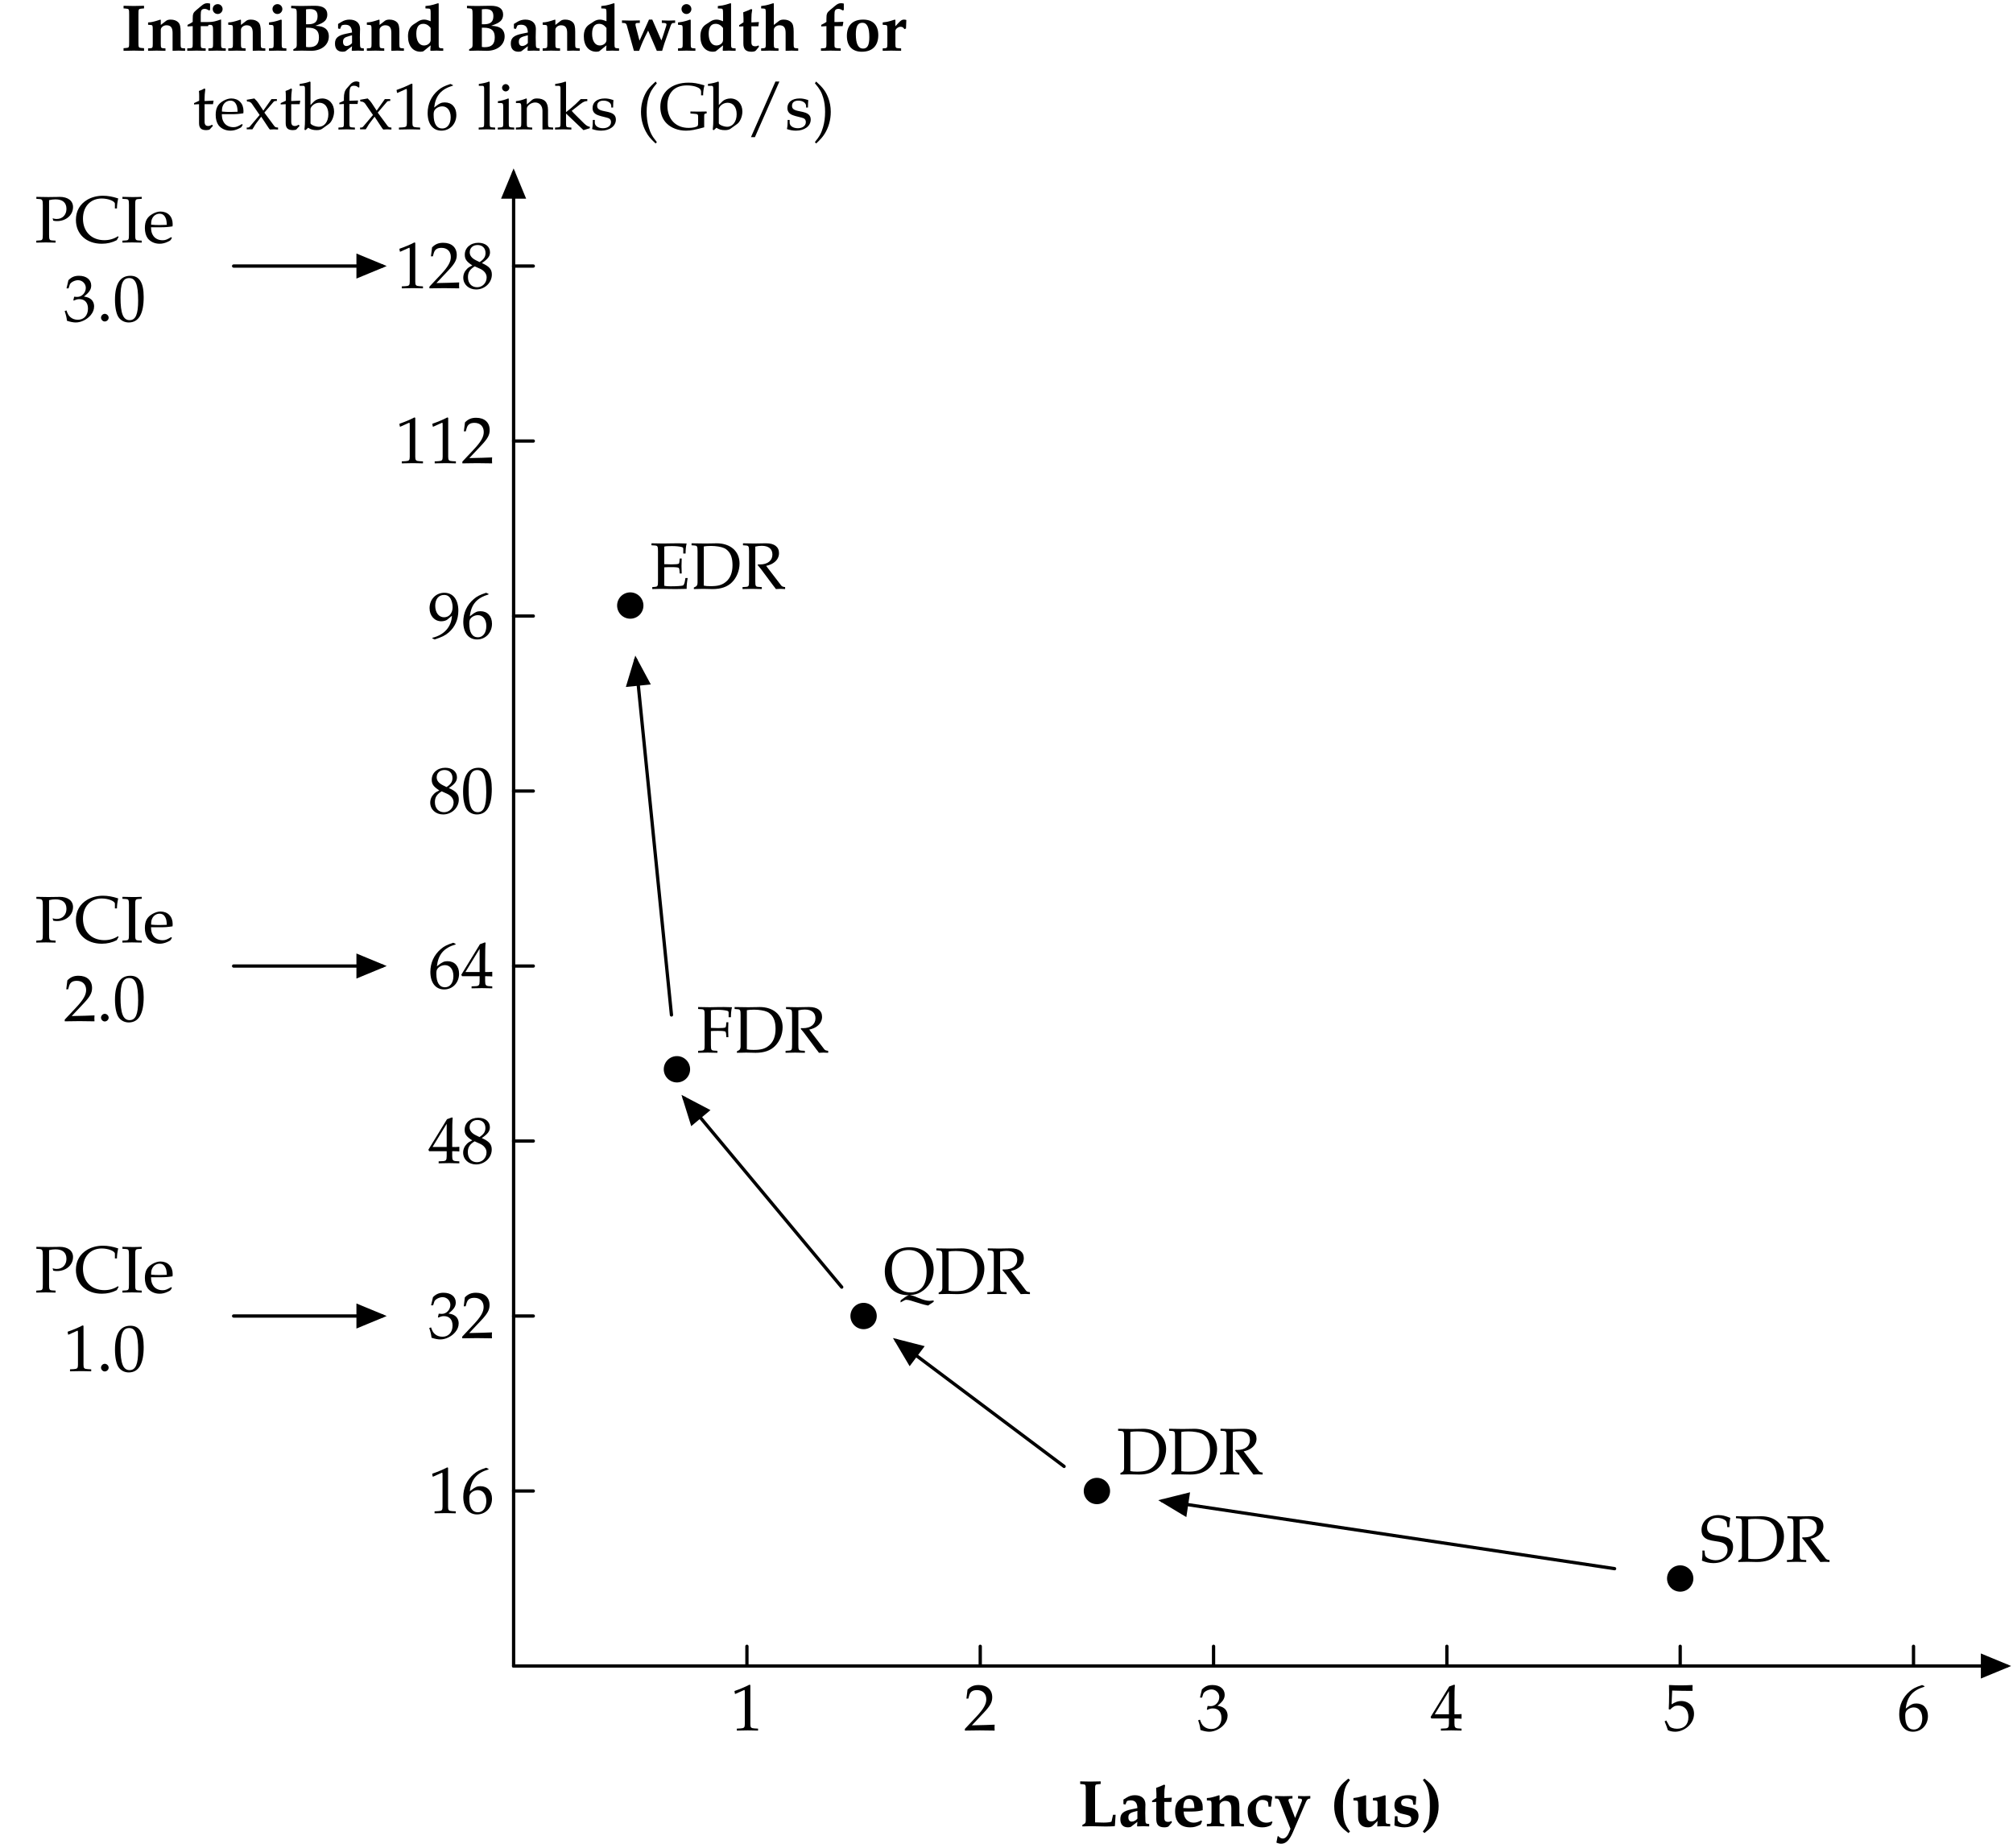 <?xml version="1.0"?>
<!-- Created by MetaPost 1.999 on 2016.03.06:1002 -->
<svg version="1.1" xmlns="http://www.w3.org/2000/svg" xmlns:xlink="http://www.w3.org/1999/xlink" width="305.707" height="280.663" viewBox="0 0 305.707 280.663">
<!-- Original BoundingBox: -78.685287 -26.981430 227.021606 253.682007 -->
  <defs>
    <g transform="scale(0.01,0.01)" id="GLYPHpplb8r_2">
      <path style="fill-rule: evenodd;" d="M524 -471L516 -471L444 -449C411 -439,373 -434,326 -434L215 -434L215 -542C215 -580,218 -598,225 -611C233 -626,251 -634,274 -634C295 -634,311 -628,341 -610L357 -617L357 -714C340 -718,330 -720,315 -720C283 -720,260 -710,222 -678L148 -616C100 -576,93 -558,93 -479L93 -436C67 -418,47 -407,14 -391L14 -367L93 -372L93 -100C93 -45,88 -38,51 -36L10 -34L10 3C132 -0,132 -0,153 -0C175 -0,175 -0,290 3L290 -34L255 -36C219 -38,215 -45,215 -100L215 -372L326 -372L333 -391L364 -391C391 -391,402 -372,402 -326L402 -100C402 -46,397 -38,366 -36L331 -34L331 3L460 -0C480 -0,528 1,595 3L595 -34L560 -36C529 -38,524 -46,524 -100M473 -706C430 -706,397 -674,397 -632C397 -590,430 -556,472 -556C513 -556,547 -590,547 -631C547 -672,514 -706,473 -706"></path>
    </g>
    <g transform="scale(0.01,0.01)" id="GLYPHpplb8r_40">
      <path style="fill-rule: evenodd;" d="M279 -723C179 -643,139 -595,104 -511C78 -450,65 -382,65 -307C65 -231,78 -164,105 -103C141 -19,181 28,281 104L305 80C218 -30,198 -104,198 -308C198 -417,208 -505,226 -562C244 -617,261 -647,305 -701"></path>
    </g>
    <g transform="scale(0.01,0.01)" id="GLYPHpplb8r_41">
      <path style="fill-rule: evenodd;" d="M28 -701C70 -648,86 -621,104 -570C125 -509,135 -424,135 -308C135 -103,115 -31,28 80L52 104C152 28,192 -19,228 -103C255 -164,268 -231,268 -307C268 -382,255 -450,229 -511C194 -594,154 -643,54 -723"></path>
    </g>
    <g transform="scale(0.01,0.01)" id="GLYPHpplb8r_66">
      <path style="fill-rule: evenodd;" d="M316 -680C292 -679,223 -678,207 -678C193 -678,164 -678,118 -679L39 -681L39 -644L76 -641C121 -637,124 -631,124 -543L124 -95C124 -61,119 -46,104 -38L72 -20L72 3C144 1,170 -0,198 -0C213 -0,234 -0,258 1C310 2,337 3,340 3C500 3,611 -87,611 -216C611 -269,591 -313,556 -338C520 -363,486 -372,406 -377C490 -407,519 -421,550 -450C574 -472,588 -508,588 -546C588 -637,526 -681,399 -681M265 -348L295 -348C411 -348,461 -304,461 -202C461 -98,414 -52,308 -52C293 -52,282 -53,265 -56M265 -627C289 -630,304 -631,323 -631C404 -631,440 -598,440 -524C440 -437,396 -400,295 -400L265 -400"></path>
    </g>
    <g transform="scale(0.01,0.01)" id="GLYPHpplb8r_73">
      <path style="fill-rule: evenodd;" d="M265 -543C265 -632,266 -634,313 -638L350 -641L350 -681C228 -678,228 -678,194 -678C160 -678,159 -678,39 -681L39 -641L76 -638C123 -634,124 -632,124 -543L124 -135C124 -46,123 -44,76 -40L39 -37L39 3C160 -0,160 -0,194 -0C228 -0,229 -0,350 3L350 -37L313 -40C266 -44,265 -46,265 -135"></path>
    </g>
    <g transform="scale(0.01,0.01)" id="GLYPHpplb8r_76">
      <path style="fill-rule: evenodd;" d="M265 -543C265 -632,266 -634,313 -638L350 -641L350 -681C228 -678,228 -678,194 -678C160 -678,159 -678,39 -681L39 -641L76 -638C123 -634,124 -632,124 -543L124 -95C124 -61,119 -46,104 -38L72 -20L72 3C171 -0,171 -0,194 -0L228 -0C329 3,369 4,420 4C472 4,503 3,561 -0L566 -8L577 -174L538 -174L515 -72C513 -63,458 -55,396 -55C354 -55,317 -56,265 -58"></path>
    </g>
    <g transform="scale(0.01,0.01)" id="GLYPHpplb8r_97">
      <path style="fill-rule: evenodd;" d="M299 -67L294 -5L299 3C361 1,378 -0,390 -0C402 -0,418 1,478 3L478 -34L448 -37C426 -41,421 -51,420 -98L420 -119C419 -151,418 -179,418 -203C418 -230,419 -262,420 -300C421 -313,421 -322,421 -329C421 -418,361 -471,260 -471C218 -471,177 -460,140 -437L87 -405L87 -336L117 -329L139 -379C142 -386,170 -393,197 -393C264 -393,296 -357,299 -275L211 -257C85 -231,40 -192,40 -107C40 -26,81 17,157 17C179 17,196 13,206 5M299 -115C280 -89,243 -70,213 -70C181 -70,162 -94,162 -133C162 -182,183 -202,254 -221L299 -233"></path>
    </g>
    <g transform="scale(0.01,0.01)" id="GLYPHpplb8r_99">
      <path style="fill-rule: evenodd;" d="M390 -297C396 -361,401 -394,410 -438L403 -451C357 -467,336 -471,300 -471C262 -471,234 -464,210 -450L158 -419C69 -366,37 -316,37 -229C37 -70,116 17,259 17C309 17,346 8,393 -17L414 -63L405 -73C371 -59,349 -54,320 -54C222 -54,161 -133,161 -260C161 -351,195 -400,259 -400C304 -400,344 -380,347 -357L354 -297"></path>
    </g>
    <g transform="scale(0.01,0.01)" id="GLYPHpplb8r_100">
      <path style="fill-rule: evenodd;" d="M508 -714L500 -720L428 -698C399 -689,365 -683,307 -677L307 -641L360 -638C382 -637,386 -627,386 -568L386 -446L366 -454C338 -465,311 -471,286 -471C254 -471,225 -462,198 -445L126 -398C69 -360,42 -303,42 -217C42 -74,116 17,233 17C256 17,272 13,282 5L386 -80L381 -5L386 3C446 1,465 -0,476 -0C484 -0,502 1,530 2C537 2,556 2,577 3L577 -34L544 -36C513 -38,508 -46,508 -100M386 -160C386 -115,339 -78,284 -78C213 -78,168 -147,168 -255C168 -356,203 -407,274 -407C317 -407,353 -387,386 -344"></path>
    </g>
    <g transform="scale(0.01,0.01)" id="GLYPHpplb8r_101">
      <path style="fill-rule: evenodd;" d="M461 -295C461 -402,386 -471,272 -471C237 -471,211 -464,184 -448L137 -420C71 -381,42 -321,42 -226C42 -67,122 17,271 17C328 17,365 7,429 -26L451 -74L439 -89C392 -63,362 -54,322 -54C270 -54,221 -82,196 -125C180 -153,174 -176,172 -223L303 -223C360 -223,405 -229,461 -243M250 -273L246 -273C240 -273,213 -274,198 -275L166 -276C169 -375,193 -415,251 -415C308 -415,332 -375,334 -276"></path>
    </g>
    <g transform="scale(0.01,0.01)" id="GLYPHpplb8r_102">
      <path style="fill-rule: evenodd;" d="M239 -542C239 -580,242 -598,249 -611C257 -626,275 -634,298 -634C319 -634,335 -628,365 -610L381 -617L381 -714C364 -718,354 -720,339 -720C307 -720,284 -710,246 -678L172 -616C124 -576,117 -558,117 -479L117 -436C91 -418,71 -407,38 -391L38 -367L117 -372L117 -100C117 -45,112 -38,75 -36L34 -34L34 3C156 -0,156 -0,175 -0C189 -0,189 -0,334 3L334 -34L289 -36C262 -37,245 -44,242 -55C240 -64,239 -76,239 -100L239 -372L363 -372L374 -430L370 -438C305 -435,280 -434,239 -434"></path>
    </g>
    <g transform="scale(0.01,0.01)" id="GLYPHpplb8r_104">
      <path style="fill-rule: evenodd;" d="M209 -720L137 -698C111 -690,78 -684,24 -677L24 -641L69 -638C92 -636,95 -627,95 -568L95 -100C95 -46,90 -38,59 -36L24 -34L24 3L153 -0C173 -0,221 1,288 3L288 -34L253 -36C222 -38,217 -46,217 -100L217 -317C217 -352,258 -385,302 -385C368 -385,396 -350,396 -269L396 3C453 1,470 -0,486 -0C500 -0,500 -0,587 3L587 -34L554 -36C523 -38,518 -46,518 -100L518 -286C518 -363,509 -401,483 -429C457 -456,416 -471,367 -471C337 -471,313 -465,297 -452L217 -390L217 -714"></path>
    </g>
    <g transform="scale(0.01,0.01)" id="GLYPHpplb8r_105">
      <path style="fill-rule: evenodd;" d="M217 -471L147 -449C115 -439,91 -435,49 -430C46 -430,41 -429,34 -428L34 -392L79 -389C102 -387,105 -378,105 -319L105 -100C105 -46,100 -38,69 -36L34 -34L34 3L163 -0C183 -0,231 1,298 3L298 -34L263 -36C232 -38,227 -46,227 -100L227 -465M163 -706C120 -706,87 -674,87 -632C87 -590,120 -556,162 -556C203 -556,237 -590,237 -631C237 -672,204 -706,163 -706"></path>
    </g>
    <g transform="scale(0.01,0.01)" id="GLYPHpplb8r_110">
      <path style="fill-rule: evenodd;" d="M24 -392L69 -389C92 -387,95 -378,95 -319L95 -100C95 -46,90 -38,59 -36L24 -34L24 3L153 -0C173 -0,221 1,288 3L288 -34L253 -36C222 -38,217 -46,217 -100L217 -317C217 -352,258 -385,302 -385C368 -385,396 -350,396 -270L396 3C453 1,470 -0,486 -0C500 -0,500 -0,587 3L587 -34L554 -36C523 -38,518 -46,518 -100L518 -286C518 -363,509 -401,483 -429C457 -456,416 -471,367 -471C337 -471,313 -465,297 -452L217 -390L217 -465L211 -471C107 -437,79 -431,24 -428"></path>
    </g>
    <g transform="scale(0.01,0.01)" id="GLYPHpplb8r_111">
      <path style="fill-rule: evenodd;" d="M287 -471C128 -471,40 -383,40 -224C40 -70,122 17,267 17C427 17,517 -74,517 -236C517 -388,435 -471,287 -471M275 -423C347 -423,381 -352,381 -205C381 -83,353 -31,285 -31C213 -31,176 -104,176 -248C176 -369,206 -423,275 -423"></path>
    </g>
    <g transform="scale(0.01,0.01)" id="GLYPHpplb8r_114">
      <path style="fill-rule: evenodd;" d="M213 -471L143 -449C111 -439,93 -436,30 -428L30 -392L75 -389C98 -387,101 -378,101 -319L101 -100C101 -46,96 -38,65 -36L30 -34L30 3L159 -0C172 -0,175 -0,310 3L310 -34L271 -36C228 -38,223 -44,223 -100L223 -298C223 -329,264 -362,303 -362C328 -362,346 -350,360 -326L384 -336L389 -465C379 -469,366 -471,352 -471C324 -471,305 -459,267 -418L223 -370L223 -465"></path>
    </g>
    <g transform="scale(0.01,0.01)" id="GLYPHpplb8r_115">
      <path style="fill-rule: evenodd;" d="M362 -326L370 -448C331 -465,300 -471,247 -471C112 -471,39 -417,39 -317C39 -251,75 -209,145 -192L231 -171C277 -160,294 -143,294 -108C294 -61,258 -31,202 -31C155 -31,122 -46,90 -83L85 -152L46 -152L39 -11C96 9,141 17,194 17C320 17,405 -52,405 -155C405 -227,368 -264,278 -284L196 -302C157 -311,141 -327,141 -358C141 -398,175 -423,229 -423C269 -423,313 -404,316 -384L326 -326"></path>
    </g>
    <g transform="scale(0.01,0.01)" id="GLYPHpplb8r_116">
      <path style="fill-rule: evenodd;" d="M324 -60L316 -79C296 -69,286 -66,270 -66C223 -66,208 -82,208 -131L208 -369L314 -369L322 -434L208 -428L208 -486C208 -539,211 -572,220 -622L206 -632C166 -613,135 -601,84 -582C87 -530,88 -511,88 -490L88 -430L22 -387L22 -365L86 -369L86 -110C86 -21,123 17,210 17C241 17,266 10,275 -1"></path>
    </g>
    <g transform="scale(0.01,0.01)" id="GLYPHpplb8r_117">
      <path style="fill-rule: evenodd;" d="M392 -80L387 3C470 -0,470 -0,481 -0C491 -0,508 -0,536 2C543 2,562 2,583 3L583 -34L550 -36C519 -38,514 -46,514 -100L514 -465L504 -471L434 -449C401 -439,383 -436,321 -428L321 -392L366 -389C389 -387,392 -378,392 -319L392 -163C392 -114,349 -73,296 -73C239 -73,218 -108,218 -204L218 -465L208 -471L138 -449C105 -439,88 -436,25 -428L25 -392L70 -389C93 -387,96 -378,96 -319L96 -140C96 -39,150 17,246 17C275 17,301 9,316 -6"></path>
    </g>
    <g transform="scale(0.01,0.01)" id="GLYPHpplb8r_119">
      <path style="fill-rule: evenodd;" d="M194 3L273 3C323 -130,334 -154,410 -304L542 3L623 3C632 -26,636 -40,637 -44C647 -77,654 -100,658 -112L750 -372C762 -405,772 -418,786 -419L820 -421L820 -459C736 -456,736 -456,719 -456C702 -456,702 -456,618 -459L618 -421L660 -419C677 -418,689 -410,689 -398C689 -394,687 -383,686 -379L650 -266C638 -227,628 -200,611 -154L473 -471L423 -471L336 -276C327 -256,317 -235,307 -213C303 -205,300 -197,296 -188C290 -176,284 -163,279 -151L220 -378C219 -382,218 -392,218 -397C218 -410,226 -419,237 -419L284 -421L284 -459L149 -456C135 -456,119 -456,13 -459L13 -421L46 -419C69 -417,79 -408,87 -381"></path>
    </g>
    <g transform="scale(0.01,0.01)" id="GLYPHpplb8r_121">
      <path style="fill-rule: evenodd;" d="M275 -421L275 -459L143 -456C130 -456,114 -456,10 -459L10 -421L45 -419C60 -418,72 -402,87 -364L245 40L222 96C199 153,164 187,130 187C104 187,83 176,60 150L49 154L31 249C58 261,81 266,104 266C174 266,229 212,280 94L479 -369C491 -396,506 -413,520 -416L546 -421L546 -459L453 -456C450 -456,419 -457,360 -459L360 -421L393 -419C409 -418,420 -410,420 -399C420 -393,418 -382,416 -377L315 -125L231 -343C231 -344,228 -351,225 -358C217 -377,214 -386,214 -396C214 -409,225 -418,240 -419"></path>
    </g>
    <g transform="scale(0.01,0.01)" id="GLYPHpplr8r_40">
      <path style="fill-rule: evenodd;" d="M301 194C229 105,203 57,177 -33C156 -105,146 -181,146 -266C146 -349,156 -420,175 -485C201 -568,228 -615,301 -700L282 -726C178 -633,137 -578,99 -480C73 -413,60 -342,60 -266C60 -159,85 -58,133 32C168 99,200 138,282 215"></path>
    </g>
    <g transform="scale(0.01,0.01)" id="GLYPHpplr8r_41">
      <path style="fill-rule: evenodd;" d="M51 215C120 150,149 117,180 68C241 -29,273 -145,273 -265C273 -342,260 -413,234 -480C196 -577,155 -632,51 -726L32 -700C105 -614,132 -567,157 -485C177 -420,187 -349,187 -266C187 -181,177 -105,156 -33C130 57,104 105,32 194"></path>
    </g>
    <g transform="scale(0.01,0.01)" id="GLYPHpplr8r_46">
      <path style="fill-rule: evenodd;" d="M124 -111C94 -111,67 -83,67 -53C67 -23,94 5,123 5C155 5,183 -22,183 -53C183 -83,155 -111,124 -111"></path>
    </g>
    <g transform="scale(0.01,0.01)" id="GLYPHpplr8r_47">
      <path style="fill-rule: evenodd;" d="M519 -726L459 -726L87 119L147 119"></path>
    </g>
    <g transform="scale(0.01,0.01)" id="GLYPHpplr8r_48">
      <path style="fill-rule: evenodd;" d="M263 -689C108 -689,29 -566,29 -324C29 -207,50 -106,85 -57C120 -8,176 20,238 20C389 20,465 -110,465 -366C465 -585,400 -689,263 -689M245 -654C342 -654,381 -556,381 -316C381 -103,343 -15,251 -15C154 -15,113 -116,113 -360C113 -571,150 -654,245 -654"></path>
    </g>
    <g transform="scale(0.01,0.01)" id="GLYPHpplr8r_49">
      <path style="fill-rule: evenodd;" d="M67 -555L77 -555L206 -613C207 -614,208 -614,209 -614C215 -614,217 -605,217 -581L217 -96C217 -44,206 -33,152 -30L96 -27L96 3C250 -0,250 -0,261 -0C274 -0,296 -0,330 1C342 2,377 2,418 3L418 -27L366 -30C311 -33,301 -44,301 -96L301 -689L287 -694C222 -660,151 -630,60 -598"></path>
    </g>
    <g transform="scale(0.01,0.01)" id="GLYPHpplr8r_50">
      <path style="fill-rule: evenodd;" d="M16 -23L16 3C203 -0,203 -0,239 -0C275 -0,275 -0,468 3C466 -18,466 -28,466 -42C466 -55,466 -65,468 -87C353 -82,307 -81,122 -77L304 -270C401 -373,431 -428,431 -503C431 -618,353 -689,226 -689C154 -689,105 -669,56 -619L39 -483L68 -483L81 -529C97 -587,133 -612,200 -612C286 -612,341 -558,341 -473C341 -398,299 -324,186 -204"></path>
    </g>
    <g transform="scale(0.01,0.01)" id="GLYPHpplr8r_51">
      <path style="fill-rule: evenodd;" d="M43 -498L74 -498L92 -554C103 -588,166 -622,218 -622C283 -622,336 -569,336 -506C336 -431,277 -368,206 -368C198 -368,187 -369,174 -370L159 -371L147 -318L154 -312C192 -329,211 -334,238 -334C321 -334,369 -281,369 -190C369 -88,308 -21,215 -21C169 -21,128 -36,98 -64C74 -86,61 -109,42 -163L15 -153C36 -92,44 -56,50 -6C103 12,147 20,184 20C264 20,356 -25,411 -92C445 -133,462 -177,462 -224C462 -272,442 -314,406 -339C381 -357,358 -365,308 -374C388 -436,418 -482,418 -541C418 -630,344 -689,233 -689C165 -689,120 -670,72 -622"></path>
    </g>
    <g transform="scale(0.01,0.01)" id="GLYPHpplr8r_52">
      <path style="fill-rule: evenodd;" d="M280 -181L280 -106C280 -46,269 -32,220 -30L158 -27L158 3C291 -0,291 -0,315 -0C339 -0,339 -0,472 3L472 -27L424 -30C375 -33,364 -46,364 -106L364 -181C423 -181,444 -180,472 -177L472 -248C425 -244,406 -244,391 -245L388 -245L364 -245L364 -384C364 -562,366 -648,371 -689L359 -694L285 -667L2 -204L13 -181M280 -245L65 -245L280 -597"></path>
    </g>
    <g transform="scale(0.01,0.01)" id="GLYPHpplr8r_53">
      <path style="fill-rule: evenodd;" d="M127 -605C256 -601,312 -600,432 -600L437 -605C435 -623,435 -631,435 -644C435 -658,435 -666,437 -684L432 -689C357 -685,312 -684,258 -684C203 -684,159 -685,84 -689L79 -684C80 -623,81 -579,81 -547C81 -462,78 -366,75 -322L95 -316C142 -363,169 -377,218 -377C314 -377,374 -309,374 -201C374 -90,310 -25,201 -25C147 -25,97 -43,83 -69L37 -151L13 -137C36 -80,48 -48,62 -4C90 11,130 20,173 20C240 20,311 -9,366 -57C427 -111,459 -179,459 -253C459 -366,378 -446,264 -446C216 -446,180 -433,118 -396"></path>
    </g>
    <g transform="scale(0.01,0.01)" id="GLYPHpplr8r_54">
      <path style="fill-rule: evenodd;" d="M416 -672L379 -689C283 -657,242 -637,191 -593C88 -506,32 -384,32 -247C32 -82,112 20,241 20C371 20,468 -83,468 -219C468 -334,399 -409,293 -409C243 -409,213 -396,154 -349C143 -340,142 -339,131 -331C152 -512,236 -610,416 -664M255 -349C331 -349,382 -283,382 -184C382 -80,331 -13,254 -13C169 -13,123 -86,123 -220C123 -255,127 -274,138 -291C160 -325,207 -349,255 -349"></path>
    </g>
    <g transform="scale(0.01,0.01)" id="GLYPHpplr8r_56">
      <path style="fill-rule: evenodd;" d="M168 -345C127 -326,110 -315,88 -294C50 -256,30 -211,30 -159C30 -56,113 20,226 20C356 20,464 -82,464 -206C464 -286,427 -329,313 -381C404 -443,436 -485,436 -545C436 -631,365 -689,259 -689C140 -689,53 -613,53 -508C53 -440,80 -402,168 -345M284 -295C347 -267,385 -218,385 -164C385 -80,322 -14,241 -14C156 -14,101 -74,101 -167C101 -240,130 -286,204 -331M223 -423C160 -454,128 -494,128 -544C128 -610,176 -655,247 -655C320 -655,368 -607,368 -534C368 -477,343 -438,278 -396"></path>
    </g>
    <g transform="scale(0.01,0.01)" id="GLYPHpplr8r_57">
      <path style="fill-rule: evenodd;" d="M96 20C207 -16,255 -39,309 -85C406 -168,457 -283,457 -417C457 -586,376 -689,244 -689C116 -689,20 -589,20 -455C20 -340,95 -256,199 -256C233 -256,272 -267,290 -282L360 -340C352 -172,243 -49,62 -5L62 3M240 -656C285 -656,318 -637,340 -597C358 -565,370 -516,370 -471C370 -379,317 -317,240 -317C160 -317,106 -388,106 -492C106 -593,158 -656,240 -656"></path>
    </g>
    <g transform="scale(0.01,0.01)" id="GLYPHpplr8r_67">
      <path style="fill-rule: evenodd;" d="M670 -84L661 -94C599 -54,530 -34,454 -34C259 -34,129 -164,129 -361C129 -545,243 -667,415 -667C513 -667,614 -627,614 -588L614 -516L645 -516C646 -566,650 -602,664 -668C579 -696,506 -709,433 -709C346 -709,263 -688,196 -649C82 -582,22 -477,22 -342C22 -126,180 20,415 20C498 20,573 2,642 -34"></path>
    </g>
    <g transform="scale(0.01,0.01)" id="GLYPHpplr8r_68">
      <path style="fill-rule: evenodd;" d="M57 -20L57 3C173 -0,173 -0,196 -0C214 -0,230 -0,248 1C327 3,327 3,341 3C469 3,565 -30,635 -99C707 -170,751 -278,751 -385C751 -571,613 -692,402 -692C395 -692,382 -692,364 -691C314 -690,271 -689,228 -689C191 -689,136 -690,22 -692L22 -662L62 -659C108 -656,113 -647,113 -569L113 -95C113 -66,104 -44,88 -36M208 -644C234 -649,269 -652,319 -652C392 -652,472 -639,514 -620C536 -611,555 -597,573 -579C621 -531,644 -459,644 -359C644 -247,610 -161,544 -107C484 -58,424 -41,311 -41C265 -41,234 -43,208 -49"></path>
    </g>
    <g transform="scale(0.01,0.01)" id="GLYPHpplr8r_69">
      <path style="fill-rule: evenodd;" d="M22 -662L70 -659C116 -656,121 -648,121 -569L121 -120C121 -41,117 -34,70 -30L34 -27L34 3C100 1,129 -0,157 -0C162 -0,190 -0,228 1C367 3,367 3,389 3C420 3,420 3,556 -0C556 -58,562 -112,572 -164L537 -164C535 -148,533 -134,532 -130C526 -87,513 -56,499 -51C478 -44,405 -39,315 -39C263 -39,245 -41,216 -47L216 -327C244 -329,274 -330,319 -330C393 -330,420 -327,438 -318L446 -293L451 -234L481 -234C478 -327,478 -327,478 -345C478 -361,478 -361,481 -461L451 -461L446 -409C445 -400,442 -391,438 -383C420 -375,392 -372,326 -372C284 -372,250 -373,216 -375L216 -642C247 -649,264 -650,333 -650C390 -650,446 -645,478 -636C502 -630,505 -625,505 -602L505 -537L540 -537C540 -597,545 -645,556 -689C507 -691,476 -692,432 -692C407 -692,374 -692,333 -691C270 -690,227 -689,200 -689C166 -689,121 -690,22 -692"></path>
    </g>
    <g transform="scale(0.01,0.01)" id="GLYPHpplr8r_70">
      <path style="fill-rule: evenodd;" d="M216 -327C244 -329,274 -330,319 -330C393 -330,420 -327,438 -318L446 -293L451 -234L481 -234C478 -327,478 -327,478 -345C478 -361,478 -361,481 -461L451 -461L446 -409C445 -400,442 -391,438 -383C420 -375,392 -372,326 -372C284 -372,250 -373,216 -375L216 -642C246 -649,264 -650,323 -650C371 -650,427 -644,458 -636C482 -630,485 -625,485 -602L485 -537L520 -537C520 -597,525 -645,536 -689C487 -691,457 -692,414 -692L307 -691C258 -689,223 -689,198 -689C169 -689,169 -689,22 -692L22 -662L70 -659C116 -656,121 -648,121 -569L121 -120C121 -41,116 -33,70 -30L22 -27L22 3C81 1,116 -0,168 -0C220 -0,256 1,315 3L315 -27L267 -30C221 -33,216 -41,216 -120"></path>
    </g>
    <g transform="scale(0.01,0.01)" id="GLYPHpplr8r_71">
      <path style="fill-rule: evenodd;" d="M641 -516L672 -516C672 -567,678 -614,692 -668C581 -700,530 -709,450 -709C192 -709,22 -563,22 -341C22 -240,56 -150,119 -89C188 -20,296 20,412 20C483 20,552 7,688 -31L688 -199C688 -230,689 -232,699 -236L728 -246L724 -271C635 -269,632 -269,601 -269C572 -269,566 -269,479 -271L479 -241L562 -234C587 -232,596 -223,596 -199L596 -98C596 -74,594 -62,590 -55C579 -36,519 -22,453 -22C255 -22,129 -154,129 -362C129 -555,237 -667,424 -667C476 -667,520 -661,558 -649C616 -630,641 -607,641 -569"></path>
    </g>
    <g transform="scale(0.01,0.01)" id="GLYPHpplr8r_73">
      <path style="fill-rule: evenodd;" d="M216 -569C216 -648,221 -656,267 -659L315 -662L315 -692C242 -689,220 -689,168 -689C118 -689,94 -690,22 -692L22 -662L70 -659C116 -656,121 -648,121 -569L121 -120C121 -41,116 -33,70 -30L22 -27L22 3C81 1,116 -0,168 -0C220 -0,256 1,315 3L315 -27L267 -30C221 -33,216 -41,216 -120"></path>
    </g>
    <g transform="scale(0.01,0.01)" id="GLYPHpplr8r_80">
      <path style="fill-rule: evenodd;" d="M216 -642C251 -650,280 -654,314 -654C422 -654,480 -604,480 -509C480 -419,419 -356,332 -356C311 -356,296 -358,270 -366L280 -330C304 -325,318 -324,338 -324C475 -324,580 -417,580 -537C580 -633,502 -692,375 -692C370 -692,360 -692,347 -691C310 -690,234 -689,205 -689C183 -689,183 -689,23 -692L23 -662L68 -659C113 -656,121 -643,121 -569L121 -120C121 -41,116 -33,70 -30L22 -27L22 3C81 1,116 -0,168 -0C220 -0,256 1,315 3L315 -27L267 -30C221 -33,216 -41,216 -120"></path>
    </g>
    <g transform="scale(0.01,0.01)" id="GLYPHpplr8r_81">
      <path style="fill-rule: evenodd;" d="M388 19L372 25C353 31,319 54,263 97L261 129L320 97C332 91,338 89,348 89C367 89,395 94,426 104L574 150C609 161,640 168,680 176L764 120L764 99C725 104,714 105,705 105C657 105,602 90,522 56C460 29,443 24,401 19C480 12,517 1,569 -28C690 -98,764 -227,764 -371C764 -578,622 -709,398 -709C174 -709,22 -561,22 -343C22 -124,162 19,377 19M385 -667C557 -667,657 -545,657 -335C657 -135,569 -23,412 -23C327 -23,259 -55,209 -117C159 -180,129 -276,129 -375C129 -563,220 -667,385 -667"></path>
    </g>
    <g transform="scale(0.01,0.01)" id="GLYPHpplr8r_82">
      <path style="fill-rule: evenodd;" d="M216 -642C250 -650,280 -654,314 -654C418 -654,476 -606,476 -521C476 -429,403 -371,287 -371C280 -371,271 -371,258 -372L252 -360C263 -347,266 -343,278 -330C292 -314,295 -310,304 -298L488 -51C494 -43,500 -35,506 -28C513 -19,519 -10,529 3C576 -0,586 -0,597 -0C606 -0,606 -0,669 3L669 -27C637 -30,621 -36,608 -53L381 -349C437 -363,463 -374,496 -397C548 -434,576 -484,576 -542C576 -638,506 -692,382 -692L366 -692C236 -689,236 -689,202 -689C169 -689,169 -689,29 -692L29 -662L70 -659C116 -656,121 -647,121 -569L121 -120C121 -41,116 -33,70 -30L22 -27L22 3C81 1,116 -0,168 -0C220 -0,256 1,315 3L315 -27L267 -30C221 -33,216 -41,216 -120"></path>
    </g>
    <g transform="scale(0.01,0.01)" id="GLYPHpplr8r_83">
      <path style="fill-rule: evenodd;" d="M447 -526C447 -579,451 -613,461 -667C381 -699,336 -709,281 -709C132 -709,24 -615,24 -484C24 -435,37 -399,66 -372C100 -341,146 -325,243 -312C320 -301,355 -290,381 -267C407 -246,419 -217,419 -179C419 -89,344 -24,240 -24C160 -24,82 -63,77 -104L69 -171L37 -171C38 -153,38 -137,38 -131C38 -85,36 -63,30 -18C87 7,145 20,203 20C377 20,503 -85,503 -230C503 -277,490 -310,462 -336C427 -369,385 -382,273 -397C151 -413,108 -446,108 -523C108 -607,171 -667,259 -667C298 -667,335 -659,362 -644C395 -627,406 -612,409 -583L415 -526"></path>
    </g>
    <g transform="scale(0.01,0.01)" id="GLYPHpplr8r_98">
      <path style="fill-rule: evenodd;" d="M150 -718L141 -726C97 -709,64 -701,-15 -689L-15 -661L41 -661C59 -661,66 -650,66 -620L66 -153C66 -91,65 -64,58 6L74 12L114 -24C154 2,190 12,243 12C282 12,308 5,329 -10L429 -82C473 -114,508 -197,508 -270C508 -386,433 -469,327 -469C280 -469,231 -451,205 -425L150 -369M150 -308C150 -322,160 -340,176 -358C204 -387,243 -404,284 -404C368 -404,421 -336,421 -229C421 -117,361 -39,276 -39C224 -39,150 -71,150 -93"></path>
    </g>
    <g transform="scale(0.01,0.01)" id="GLYPHpplr8r_101">
      <path style="fill-rule: evenodd;" d="M437 -70L424 -80C360 -42,337 -33,294 -33C229 -33,175 -62,147 -111C128 -144,121 -172,119 -230L265 -230C334 -230,377 -233,446 -244C447 -258,448 -267,448 -279C448 -394,374 -469,262 -469C225 -469,182 -456,141 -432C59 -385,26 -323,26 -219C26 -156,41 -102,68 -64C108 -11,175 20,250 20C287 20,324 12,365 -6C392 -17,413 -30,417 -36M359 -267C307 -265,283 -264,247 -264C201 -264,175 -265,121 -270C121 -317,125 -339,138 -365C159 -409,202 -436,250 -436C283 -436,309 -423,327 -396C349 -363,356 -334,359 -267"></path>
    </g>
    <g transform="scale(0.01,0.01)" id="GLYPHpplr8r_102">
      <path style="fill-rule: evenodd;" d="M341 -717C320 -725,308 -728,295 -728C263 -728,228 -711,206 -686L148 -620C119 -587,106 -542,106 -476L106 -434L37 -403L37 -381L106 -385L106 -102C106 -39,103 -32,69 -30L23 -27L23 3C123 -0,123 -0,148 -0C173 -0,173 -0,273 3L273 -27L227 -30C193 -32,190 -39,190 -102L190 -385L314 -385L321 -438L190 -434L190 -519C190 -634,203 -662,260 -662C287 -662,305 -655,329 -634L341 -640"></path>
    </g>
    <g transform="scale(0.01,0.01)" id="GLYPHpplr8r_105">
      <path style="fill-rule: evenodd;" d="M188 -465L179 -469C128 -448,76 -434,23 -428L23 -400L60 -400C100 -400,104 -393,104 -327L104 -102C104 -39,101 -32,67 -30L21 -27L21 3C121 -0,121 -0,146 -0C171 -0,171 -0,271 3L271 -27L225 -30C191 -32,188 -39,188 -102M142 -687C112 -687,86 -661,86 -631C86 -602,112 -576,141 -576C170 -576,197 -602,197 -631C197 -659,170 -687,142 -687"></path>
    </g>
    <g transform="scale(0.01,0.01)" id="GLYPHpplr8r_107">
      <path style="fill-rule: evenodd;" d="M23 -661L79 -661C97 -661,104 -650,104 -620L104 -102C104 -39,101 -32,67 -30L21 -27L21 3C121 -0,121 -0,147 -0C175 -0,180 -0,269 3L269 -27L225 -30C191 -32,188 -39,188 -102L188 -240L453 12L549 -17L549 -40C525 -40,496 -57,464 -88L338 -213C302 -248,291 -261,274 -281L403 -382C450 -418,477 -430,511 -429L511 -459L411 -459C347 -395,300 -351,261 -320L188 -261L188 -718L179 -726C135 -709,102 -701,23 -689"></path>
    </g>
    <g transform="scale(0.01,0.01)" id="GLYPHpplr8r_108">
      <path style="fill-rule: evenodd;" d="M23 -661L79 -661C97 -661,104 -650,104 -620L104 -102C104 -39,101 -32,67 -30L21 -27L21 3C121 -0,121 -0,146 -0C171 -0,171 -0,271 3L271 -27L225 -30C191 -32,188 -39,188 -102L188 -718L179 -726C135 -709,102 -701,23 -689"></path>
    </g>
    <g transform="scale(0.01,0.01)" id="GLYPHpplr8r_110">
      <path style="fill-rule: evenodd;" d="M410 3C471 -0,472 -0,489 -0C503 -0,503 -0,572 3L572 -27L531 -30C497 -32,494 -38,494 -102L494 -295C494 -412,439 -469,327 -469C290 -469,269 -462,248 -444L172 -378L172 -465L163 -469C112 -448,60 -434,7 -428L7 -400L44 -400C84 -400,88 -393,88 -327L88 -102C88 -39,85 -32,51 -30L6 -27L6 3C74 1,101 -0,130 -0C159 -0,186 1,254 3L254 -27L209 -30C175 -32,172 -39,172 -102L172 -314C172 -359,238 -408,299 -408C366 -408,410 -358,410 -281"></path>
    </g>
    <g transform="scale(0.01,0.01)" id="GLYPHpplr8r_115">
      <path style="fill-rule: evenodd;" d="M41 -143C41 -74,38 -44,30 -4C82 13,121 20,167 20C298 20,391 -50,391 -148C391 -179,382 -202,363 -222C337 -247,304 -259,216 -276C134 -292,107 -312,107 -358C107 -408,142 -436,203 -436C270 -436,321 -401,321 -354L321 -331L349 -331C350 -389,351 -413,354 -444C301 -462,265 -469,224 -469C108 -469,37 -414,37 -324C37 -276,59 -242,105 -221C132 -209,185 -193,253 -178C298 -168,317 -147,317 -109C317 -55,267 -17,196 -17C123 -17,71 -52,71 -102L71 -143"></path>
    </g>
    <g transform="scale(0.01,0.01)" id="GLYPHpplr8r_116">
      <path style="fill-rule: evenodd;" d="M98 -382L98 -94C98 -20,131 12,208 12C231 12,255 7,261 -0L309 -53L296 -70C271 -56,256 -51,237 -51C198 -51,182 -71,182 -120L182 -382L310 -382L319 -436L182 -430L182 -468C182 -510,185 -546,193 -610L181 -621C157 -606,127 -593,96 -583C99 -553,100 -534,100 -504L100 -434L22 -399L22 -378"></path>
    </g>
    <g transform="scale(0.01,0.01)" id="GLYPHpplr8r_120">
      <path style="fill-rule: evenodd;" d="M288 -254L430 -420C436 -427,447 -431,464 -431L478 -431L478 -459L396 -459L272 -284L196 -400C181 -422,170 -435,136 -469L20 -449L25 -423L46 -421C64 -420,86 -406,96 -392L216 -218L67 -42C60 -33,47 -27,37 -27L20 -27L20 -0L106 -0C113 -11,115 -15,127 -33C143 -61,159 -86,166 -94L240 -192L347 -30L348 -28C357 -14,365 -4,373 3C425 -0,425 -0,434 -0C444 -0,444 -0,496 3L496 -27L471 -30C459 -31,447 -39,436 -54"></path>
    </g>
  </defs>
  <path d="M78 253L78 26.228" style="stroke:rgb(0%,0%,0%); stroke-width: 0.5;stroke-linecap: round;stroke-linejoin: round;stroke-miterlimit: 10;fill: none;"></path>
  <path d="M79.531 29.924L78 26.228L76.469 29.924Z" style="stroke:rgb(0%,0%,0%); stroke-width: 0.5;fill: rgb(0%,0%,0%);"></path>
  <path d="M78 253L304.772 253" style="stroke:rgb(0%,0%,0%); stroke-width: 0.5;stroke-linecap: round;stroke-linejoin: round;stroke-miterlimit: 10;fill: none;"></path>
  <path d="M301.076 254.531L304.772 253L301.076 251.469Z" style="stroke:rgb(0%,0%,0%); stroke-width: 0.5;fill: rgb(0%,0%,0%);"></path>
  <g transform="translate(18.374 7.687)" style="fill: rgb(0%,0%,0%);">
    <use xlink:href="#GLYPHpplb8r_73"></use>
  </g>
  <g transform="translate(22.249 7.687)" style="fill: rgb(0%,0%,0%);">
    <use xlink:href="#GLYPHpplb8r_110"></use>
  </g>
  <g transform="translate(28.336 7.687)" style="fill: rgb(0%,0%,0%);">
    <use xlink:href="#GLYPHpplb8r_2"></use>
  </g>
  <g transform="translate(34.423 7.687)" style="fill: rgb(0%,0%,0%);">
    <use xlink:href="#GLYPHpplb8r_110"></use>
  </g>
  <g transform="translate(40.511 7.687)" style="fill: rgb(0%,0%,0%);">
    <use xlink:href="#GLYPHpplb8r_105"></use>
  </g>
  <g transform="translate(43.828 7.687)" style="fill: rgb(0%,0%,0%);">
    <use xlink:href="#GLYPHpplb8r_66"></use>
  </g>
  <g transform="translate(50.473 7.687)" style="fill: rgb(0%,0%,0%);">
    <use xlink:href="#GLYPHpplb8r_97"></use>
    <use xlink:href="#GLYPHpplb8r_110" x="5"></use>
  </g>
  <g transform="translate(61.542 7.687)" style="fill: rgb(0%,0%,0%);">
    <use xlink:href="#GLYPHpplb8r_100"></use>
  </g>
  <g transform="translate(70.528 7.687)" style="fill: rgb(0%,0%,0%);">
    <use xlink:href="#GLYPHpplb8r_66"></use>
  </g>
  <g transform="translate(77.173 7.687)" style="fill: rgb(0%,0%,0%);">
    <use xlink:href="#GLYPHpplb8r_97"></use>
    <use xlink:href="#GLYPHpplb8r_110" x="5"></use>
  </g>
  <g transform="translate(88.242 7.687)" style="fill: rgb(0%,0%,0%);">
    <use xlink:href="#GLYPHpplb8r_100"></use>
  </g>
  <g transform="translate(94.329 7.687)" style="fill: rgb(0%,0%,0%);">
    <use xlink:href="#GLYPHpplb8r_119"></use>
  </g>
  <g transform="translate(102.628 7.687)" style="fill: rgb(0%,0%,0%);">
    <use xlink:href="#GLYPHpplb8r_105"></use>
  </g>
  <g transform="translate(105.945 7.687)" style="fill: rgb(0%,0%,0%);">
    <use xlink:href="#GLYPHpplb8r_100"></use>
  </g>
  <g transform="translate(112.032 7.687)" style="fill: rgb(0%,0%,0%);">
    <use xlink:href="#GLYPHpplb8r_116"></use>
  </g>
  <g transform="translate(115.35 7.687)" style="fill: rgb(0%,0%,0%);">
    <use xlink:href="#GLYPHpplb8r_104"></use>
  </g>
  <g transform="translate(124.336 7.687)" style="fill: rgb(0%,0%,0%);">
    <use xlink:href="#GLYPHpplb8r_102"></use>
  </g>
  <g transform="translate(128.212 7.687)" style="fill: rgb(0%,0%,0%);">
    <use xlink:href="#GLYPHpplb8r_111"></use>
  </g>
  <g transform="translate(133.751 7.687)" style="fill: rgb(0%,0%,0%);">
    <use xlink:href="#GLYPHpplb8r_114"></use>
  </g>
  <g transform="translate(29.248 19.642)" style="fill: rgb(0%,0%,0%);">
    <use xlink:href="#GLYPHpplr8r_116"></use>
  </g>
  <g transform="translate(32.496 19.642)" style="fill: rgb(0%,0%,0%);">
    <use xlink:href="#GLYPHpplr8r_101"></use>
  </g>
  <g transform="translate(37.268 19.642)" style="fill: rgb(0%,0%,0%);">
    <use xlink:href="#GLYPHpplr8r_120"></use>
  </g>
  <g transform="translate(42.408 19.642)" style="fill: rgb(0%,0%,0%);">
    <use xlink:href="#GLYPHpplr8r_116"></use>
  </g>
  <g transform="translate(45.656 19.642)" style="fill: rgb(0%,0%,0%);">
    <use xlink:href="#GLYPHpplr8r_98"></use>
  </g>
  <g transform="translate(51.166 19.642)" style="fill: rgb(0%,0%,0%);">
    <use xlink:href="#GLYPHpplr8r_102"></use>
  </g>
  <g transform="translate(54.483 19.642)" style="fill: rgb(0%,0%,0%);">
    <use xlink:href="#GLYPHpplr8r_120"></use>
  </g>
  <g transform="translate(59.624 19.642)" style="fill: rgb(0%,0%,0%);">
    <use xlink:href="#GLYPHpplr8r_49"></use>
    <use xlink:href="#GLYPHpplr8r_54" x="5"></use>
  </g>
  <g transform="translate(72.486 19.642)" style="fill: rgb(0%,0%,0%);">
    <use xlink:href="#GLYPHpplr8r_108"></use>
  </g>
  <g transform="translate(75.385 19.642)" style="fill: rgb(0%,0%,0%);">
    <use xlink:href="#GLYPHpplr8r_105"></use>
  </g>
  <g transform="translate(78.284 19.642)" style="fill: rgb(0%,0%,0%);">
    <use xlink:href="#GLYPHpplr8r_110"></use>
  </g>
  <g transform="translate(84.082 19.642)" style="fill: rgb(0%,0%,0%);">
    <use xlink:href="#GLYPHpplr8r_107"></use>
  </g>
  <g transform="translate(89.621 19.642)" style="fill: rgb(0%,0%,0%);">
    <use xlink:href="#GLYPHpplr8r_115"></use>
  </g>
  <g transform="translate(96.745 19.642)" style="fill: rgb(0%,0%,0%);">
    <use xlink:href="#GLYPHpplr8r_40"></use>
  </g>
  <g transform="translate(100.062 19.642)" style="fill: rgb(0%,0%,0%);">
    <use xlink:href="#GLYPHpplr8r_71"></use>
  </g>
  <g transform="translate(107.664 19.642)" style="fill: rgb(0%,0%,0%);">
    <use xlink:href="#GLYPHpplr8r_98"></use>
  </g>
  <g transform="translate(113.173 19.642)" style="fill: rgb(0%,0%,0%);">
    <use xlink:href="#GLYPHpplr8r_47"></use>
  </g>
  <g transform="translate(119.21 19.642)" style="fill: rgb(0%,0%,0%);">
    <use xlink:href="#GLYPHpplr8r_115"></use>
  </g>
  <g transform="translate(123.435 19.642)" style="fill: rgb(0%,0%,0%);">
    <use xlink:href="#GLYPHpplr8r_41"></use>
  </g>
  <g transform="translate(163.655 277.331)" style="fill: rgb(0%,0%,0%);">
    <use xlink:href="#GLYPHpplb8r_76"></use>
  </g>
  <g transform="translate(169.742 277.331)" style="fill: rgb(0%,0%,0%);">
    <use xlink:href="#GLYPHpplb8r_97"></use>
    <use xlink:href="#GLYPHpplb8r_116" x="5"></use>
  </g>
  <g transform="translate(178.041 277.331)" style="fill: rgb(0%,0%,0%);">
    <use xlink:href="#GLYPHpplb8r_101"></use>
    <use xlink:href="#GLYPHpplb8r_110" x="5"></use>
  </g>
  <g transform="translate(189.109 277.331)" style="fill: rgb(0%,0%,0%);">
    <use xlink:href="#GLYPHpplb8r_99"></use>
  </g>
  <g transform="translate(193.533 277.331)" style="fill: rgb(0%,0%,0%);">
    <use xlink:href="#GLYPHpplb8r_121"></use>
  </g>
  <g transform="translate(201.971 277.331)" style="fill: rgb(0%,0%,0%);">
    <use xlink:href="#GLYPHpplb8r_40"></use>
  </g>
  <g transform="translate(205.289 277.331)" style="fill: rgb(0%,0%,0%);">
    <use xlink:href="#GLYPHpplb8r_117"></use>
  </g>
  <g transform="translate(211.376 277.331)" style="fill: rgb(0%,0%,0%);">
    <use xlink:href="#GLYPHpplb8r_115"></use>
  </g>
  <g transform="translate(215.799 277.331)" style="fill: rgb(0%,0%,0%);">
    <use xlink:href="#GLYPHpplb8r_41"></use>
  </g>
  <path d="M113.433 253L113.433 250.011" style="stroke:rgb(0%,0%,0%); stroke-width: 0.5;stroke-linecap: round;stroke-linejoin: round;stroke-miterlimit: 10;fill: none;"></path>
  <g transform="translate(110.942 262.78)" style="fill: rgb(0%,0%,0%);">
    <use xlink:href="#GLYPHpplr8r_49"></use>
  </g>
  <path d="M148.866 253L148.866 250.011" style="stroke:rgb(0%,0%,0%); stroke-width: 0.5;stroke-linecap: round;stroke-linejoin: round;stroke-miterlimit: 10;fill: none;"></path>
  <g transform="translate(146.375 262.78)" style="fill: rgb(0%,0%,0%);">
    <use xlink:href="#GLYPHpplr8r_50"></use>
  </g>
  <path d="M184.299 253L184.299 250.011" style="stroke:rgb(0%,0%,0%); stroke-width: 0.5;stroke-linecap: round;stroke-linejoin: round;stroke-miterlimit: 10;fill: none;"></path>
  <g transform="translate(181.809 262.78)" style="fill: rgb(0%,0%,0%);">
    <use xlink:href="#GLYPHpplr8r_51"></use>
  </g>
  <path d="M219.732 253L219.732 250.011" style="stroke:rgb(0%,0%,0%); stroke-width: 0.5;stroke-linecap: round;stroke-linejoin: round;stroke-miterlimit: 10;fill: none;"></path>
  <g transform="translate(217.242 262.78)" style="fill: rgb(0%,0%,0%);">
    <use xlink:href="#GLYPHpplr8r_52"></use>
  </g>
  <path d="M255.165 253L255.165 250.011" style="stroke:rgb(0%,0%,0%); stroke-width: 0.5;stroke-linecap: round;stroke-linejoin: round;stroke-miterlimit: 10;fill: none;"></path>
  <g transform="translate(252.675 262.78)" style="fill: rgb(0%,0%,0%);">
    <use xlink:href="#GLYPHpplr8r_53"></use>
  </g>
  <path d="M290.598 253L290.598 250.011" style="stroke:rgb(0%,0%,0%); stroke-width: 0.5;stroke-linecap: round;stroke-linejoin: round;stroke-miterlimit: 10;fill: none;"></path>
  <g transform="translate(288.108 262.78)" style="fill: rgb(0%,0%,0%);">
    <use xlink:href="#GLYPHpplr8r_54"></use>
  </g>
  <path d="M78 226.425L80.989 226.425" style="stroke:rgb(0%,0%,0%); stroke-width: 0.5;stroke-linecap: round;stroke-linejoin: round;stroke-miterlimit: 10;fill: none;"></path>
  <g transform="translate(65.037 229.783)" style="fill: rgb(0%,0%,0%);">
    <use xlink:href="#GLYPHpplr8r_49"></use>
    <use xlink:href="#GLYPHpplr8r_54" x="5"></use>
  </g>
  <path d="M78 199.85L80.989 199.85" style="stroke:rgb(0%,0%,0%); stroke-width: 0.5;stroke-linecap: round;stroke-linejoin: round;stroke-miterlimit: 10;fill: none;"></path>
  <g transform="translate(65.037 203.208)" style="fill: rgb(0%,0%,0%);">
    <use xlink:href="#GLYPHpplr8r_51"></use>
    <use xlink:href="#GLYPHpplr8r_50" x="5"></use>
  </g>
  <path d="M78 173.276L80.989 173.276" style="stroke:rgb(0%,0%,0%); stroke-width: 0.5;stroke-linecap: round;stroke-linejoin: round;stroke-miterlimit: 10;fill: none;"></path>
  <g transform="translate(65.037 176.633)" style="fill: rgb(0%,0%,0%);">
    <use xlink:href="#GLYPHpplr8r_52"></use>
    <use xlink:href="#GLYPHpplr8r_56" x="5"></use>
  </g>
  <path d="M78 146.701L80.989 146.701" style="stroke:rgb(0%,0%,0%); stroke-width: 0.5;stroke-linecap: round;stroke-linejoin: round;stroke-miterlimit: 10;fill: none;"></path>
  <g transform="translate(65.037 150.058)" style="fill: rgb(0%,0%,0%);">
    <use xlink:href="#GLYPHpplr8r_54"></use>
    <use xlink:href="#GLYPHpplr8r_52" x="5"></use>
  </g>
  <path d="M78 120.126L80.989 120.126" style="stroke:rgb(0%,0%,0%); stroke-width: 0.5;stroke-linecap: round;stroke-linejoin: round;stroke-miterlimit: 10;fill: none;"></path>
  <g transform="translate(65.037 123.483)" style="fill: rgb(0%,0%,0%);">
    <use xlink:href="#GLYPHpplr8r_56"></use>
    <use xlink:href="#GLYPHpplr8r_48" x="5"></use>
  </g>
  <path d="M78 93.551L80.989 93.551" style="stroke:rgb(0%,0%,0%); stroke-width: 0.5;stroke-linecap: round;stroke-linejoin: round;stroke-miterlimit: 10;fill: none;"></path>
  <g transform="translate(65.037 96.909)" style="fill: rgb(0%,0%,0%);">
    <use xlink:href="#GLYPHpplr8r_57"></use>
    <use xlink:href="#GLYPHpplr8r_54" x="5"></use>
  </g>
  <path d="M78 66.976L80.989 66.976" style="stroke:rgb(0%,0%,0%); stroke-width: 0.5;stroke-linecap: round;stroke-linejoin: round;stroke-miterlimit: 10;fill: none;"></path>
  <g transform="translate(60.056 70.334)" style="fill: rgb(0%,0%,0%);">
    <use xlink:href="#GLYPHpplr8r_49"></use>
    <use xlink:href="#GLYPHpplr8r_49" x="5"></use>
    <use xlink:href="#GLYPHpplr8r_50" x="10"></use>
  </g>
  <path d="M78 40.402L80.989 40.402" style="stroke:rgb(0%,0%,0%); stroke-width: 0.5;stroke-linecap: round;stroke-linejoin: round;stroke-miterlimit: 10;fill: none;"></path>
  <g transform="translate(60.056 43.759)" style="fill: rgb(0%,0%,0%);">
    <use xlink:href="#GLYPHpplr8r_49"></use>
    <use xlink:href="#GLYPHpplr8r_50" x="5"></use>
    <use xlink:href="#GLYPHpplr8r_56" x="10"></use>
  </g>
  <path d="M255.165 239.713l0 0" style="stroke:rgb(0%,0%,0%); stroke-width: 4;stroke-linecap: round;stroke-linejoin: round;stroke-miterlimit: 10;fill: none;"></path>
  <g transform="translate(258.165 237.177)" style="fill: rgb(0%,0%,0%);">
    <use xlink:href="#GLYPHpplr8r_83"></use>
    <use xlink:href="#GLYPHpplr8r_68" x="5.25"></use>
    <use xlink:href="#GLYPHpplr8r_82" x="12.99"></use>
  </g>
  <path d="M166.583 226.425l0 0" style="stroke:rgb(0%,0%,0%); stroke-width: 4;stroke-linecap: round;stroke-linejoin: round;stroke-miterlimit: 10;fill: none;"></path>
  <path d="M245.203 238.218L176.545 227.92" style="stroke:rgb(0%,0%,0%); stroke-width: 0.5;stroke-linecap: round;stroke-linejoin: round;stroke-miterlimit: 10;fill: none;"></path>
  <path d="M180.427 226.954L176.545 227.92L179.973 229.982Z" style="stroke:rgb(0%,0%,0%); stroke-width: 0.5;fill: rgb(0%,0%,0%);"></path>
  <g transform="translate(169.583 223.895)" style="fill: rgb(0%,0%,0%);">
    <use xlink:href="#GLYPHpplr8r_68"></use>
    <use xlink:href="#GLYPHpplr8r_68" x="7.74"></use>
    <use xlink:href="#GLYPHpplr8r_82" x="15.48"></use>
  </g>
  <path d="M131.15 199.85l0 0" style="stroke:rgb(0%,0%,0%); stroke-width: 4;stroke-linecap: round;stroke-linejoin: round;stroke-miterlimit: 10;fill: none;"></path>
  <path d="M161.601 222.689L136.131 203.586" style="stroke:rgb(0%,0%,0%); stroke-width: 0.5;stroke-linecap: round;stroke-linejoin: round;stroke-miterlimit: 10;fill: none;"></path>
  <path d="M140.006 204.579L136.131 203.586L138.169 207.028Z" style="stroke:rgb(0%,0%,0%); stroke-width: 0.5;fill: rgb(0%,0%,0%);"></path>
  <g transform="translate(134.15 196.498)" style="fill: rgb(0%,0%,0%);">
    <use xlink:href="#GLYPHpplr8r_81"></use>
  </g>
  <g transform="translate(141.98 196.498)" style="fill: rgb(0%,0%,0%);">
    <use xlink:href="#GLYPHpplr8r_68"></use>
    <use xlink:href="#GLYPHpplr8r_82" x="7.74"></use>
  </g>
  <path d="M102.803 162.38l0 0" style="stroke:rgb(0%,0%,0%); stroke-width: 4;stroke-linecap: round;stroke-linejoin: round;stroke-miterlimit: 10;fill: none;"></path>
  <path d="M127.829 195.461L103.91 166.77" style="stroke:rgb(0%,0%,0%); stroke-width: 0.5;stroke-linecap: round;stroke-linejoin: round;stroke-miterlimit: 10;fill: none;"></path>
  <path d="M107.452 168.628L103.91 166.77L105.101 170.588Z" style="stroke:rgb(0%,0%,0%); stroke-width: 0.5;fill: rgb(0%,0%,0%);"></path>
  <g transform="translate(105.803 159.849)" style="fill: rgb(0%,0%,0%);">
    <use xlink:href="#GLYPHpplr8r_70"></use>
  </g>
  <g transform="translate(111.342 159.849)" style="fill: rgb(0%,0%,0%);">
    <use xlink:href="#GLYPHpplr8r_68"></use>
    <use xlink:href="#GLYPHpplr8r_82" x="7.74"></use>
  </g>
  <path d="M95.717 91.957l0 0" style="stroke:rgb(0%,0%,0%); stroke-width: 4;stroke-linecap: round;stroke-linejoin: round;stroke-miterlimit: 10;fill: none;"></path>
  <path d="M101.973 154.13L96.547 100.207" style="stroke:rgb(0%,0%,0%); stroke-width: 0.5;stroke-linecap: round;stroke-linejoin: round;stroke-miterlimit: 10;fill: none;"></path>
  <path d="M98.44 103.731L96.547 100.207L95.394 104.037Z" style="stroke:rgb(0%,0%,0%); stroke-width: 0.5;fill: rgb(0%,0%,0%);"></path>
  <g transform="translate(98.717 89.426)" style="fill: rgb(0%,0%,0%);">
    <use xlink:href="#GLYPHpplr8r_69"></use>
  </g>
  <g transform="translate(104.804 89.426)" style="fill: rgb(0%,0%,0%);">
    <use xlink:href="#GLYPHpplr8r_68"></use>
    <use xlink:href="#GLYPHpplr8r_82" x="7.74"></use>
  </g>
  <path d="M35.48 199.85L58.075 199.85" style="stroke:rgb(0%,0%,0%); stroke-width: 0.5;stroke-linecap: round;stroke-linejoin: round;stroke-miterlimit: 10;fill: none;"></path>
  <path d="M54.379 201.381L58.075 199.85L54.379 198.32Z" style="stroke:rgb(0%,0%,0%); stroke-width: 0.5;fill: rgb(0%,0%,0%);"></path>
  <g transform="translate(5.292 196.264)" style="fill: rgb(0%,0%,0%);">
    <use xlink:href="#GLYPHpplr8r_80"></use>
  </g>
  <g transform="translate(11.31 196.264)" style="fill: rgb(0%,0%,0%);">
    <use xlink:href="#GLYPHpplr8r_67"></use>
  </g>
  <g transform="translate(18.373 196.264)" style="fill: rgb(0%,0%,0%);">
    <use xlink:href="#GLYPHpplr8r_73"></use>
    <use xlink:href="#GLYPHpplr8r_101" x="3.37"></use>
  </g>
  <g transform="translate(9.671 208.219)" style="fill: rgb(0%,0%,0%);">
    <use xlink:href="#GLYPHpplr8r_49"></use>
    <use xlink:href="#GLYPHpplr8r_46" x="5"></use>
    <use xlink:href="#GLYPHpplr8r_48" x="7.5"></use>
  </g>
  <path d="M35.48 146.701L58.075 146.701" style="stroke:rgb(0%,0%,0%); stroke-width: 0.5;stroke-linecap: round;stroke-linejoin: round;stroke-miterlimit: 10;fill: none;"></path>
  <path d="M54.379 148.232L58.075 146.701L54.379 145.17Z" style="stroke:rgb(0%,0%,0%); stroke-width: 0.5;fill: rgb(0%,0%,0%);"></path>
  <g transform="translate(5.292 143.114)" style="fill: rgb(0%,0%,0%);">
    <use xlink:href="#GLYPHpplr8r_80"></use>
  </g>
  <g transform="translate(11.31 143.114)" style="fill: rgb(0%,0%,0%);">
    <use xlink:href="#GLYPHpplr8r_67"></use>
  </g>
  <g transform="translate(18.373 143.114)" style="fill: rgb(0%,0%,0%);">
    <use xlink:href="#GLYPHpplr8r_73"></use>
    <use xlink:href="#GLYPHpplr8r_101" x="3.37"></use>
  </g>
  <g transform="translate(9.671 155.069)" style="fill: rgb(0%,0%,0%);">
    <use xlink:href="#GLYPHpplr8r_50"></use>
    <use xlink:href="#GLYPHpplr8r_46" x="5"></use>
    <use xlink:href="#GLYPHpplr8r_48" x="7.5"></use>
  </g>
  <path d="M35.48 40.402L58.075 40.402" style="stroke:rgb(0%,0%,0%); stroke-width: 0.5;stroke-linecap: round;stroke-linejoin: round;stroke-miterlimit: 10;fill: none;"></path>
  <path d="M54.379 41.932L58.075 40.402L54.379 38.871Z" style="stroke:rgb(0%,0%,0%); stroke-width: 0.5;fill: rgb(0%,0%,0%);"></path>
  <g transform="translate(5.292 36.815)" style="fill: rgb(0%,0%,0%);">
    <use xlink:href="#GLYPHpplr8r_80"></use>
  </g>
  <g transform="translate(11.31 36.815)" style="fill: rgb(0%,0%,0%);">
    <use xlink:href="#GLYPHpplr8r_67"></use>
  </g>
  <g transform="translate(18.373 36.815)" style="fill: rgb(0%,0%,0%);">
    <use xlink:href="#GLYPHpplr8r_73"></use>
    <use xlink:href="#GLYPHpplr8r_101" x="3.37"></use>
  </g>
  <g transform="translate(9.671 48.77)" style="fill: rgb(0%,0%,0%);">
    <use xlink:href="#GLYPHpplr8r_51"></use>
    <use xlink:href="#GLYPHpplr8r_46" x="5"></use>
    <use xlink:href="#GLYPHpplr8r_48" x="7.5"></use>
  </g>
</svg>
